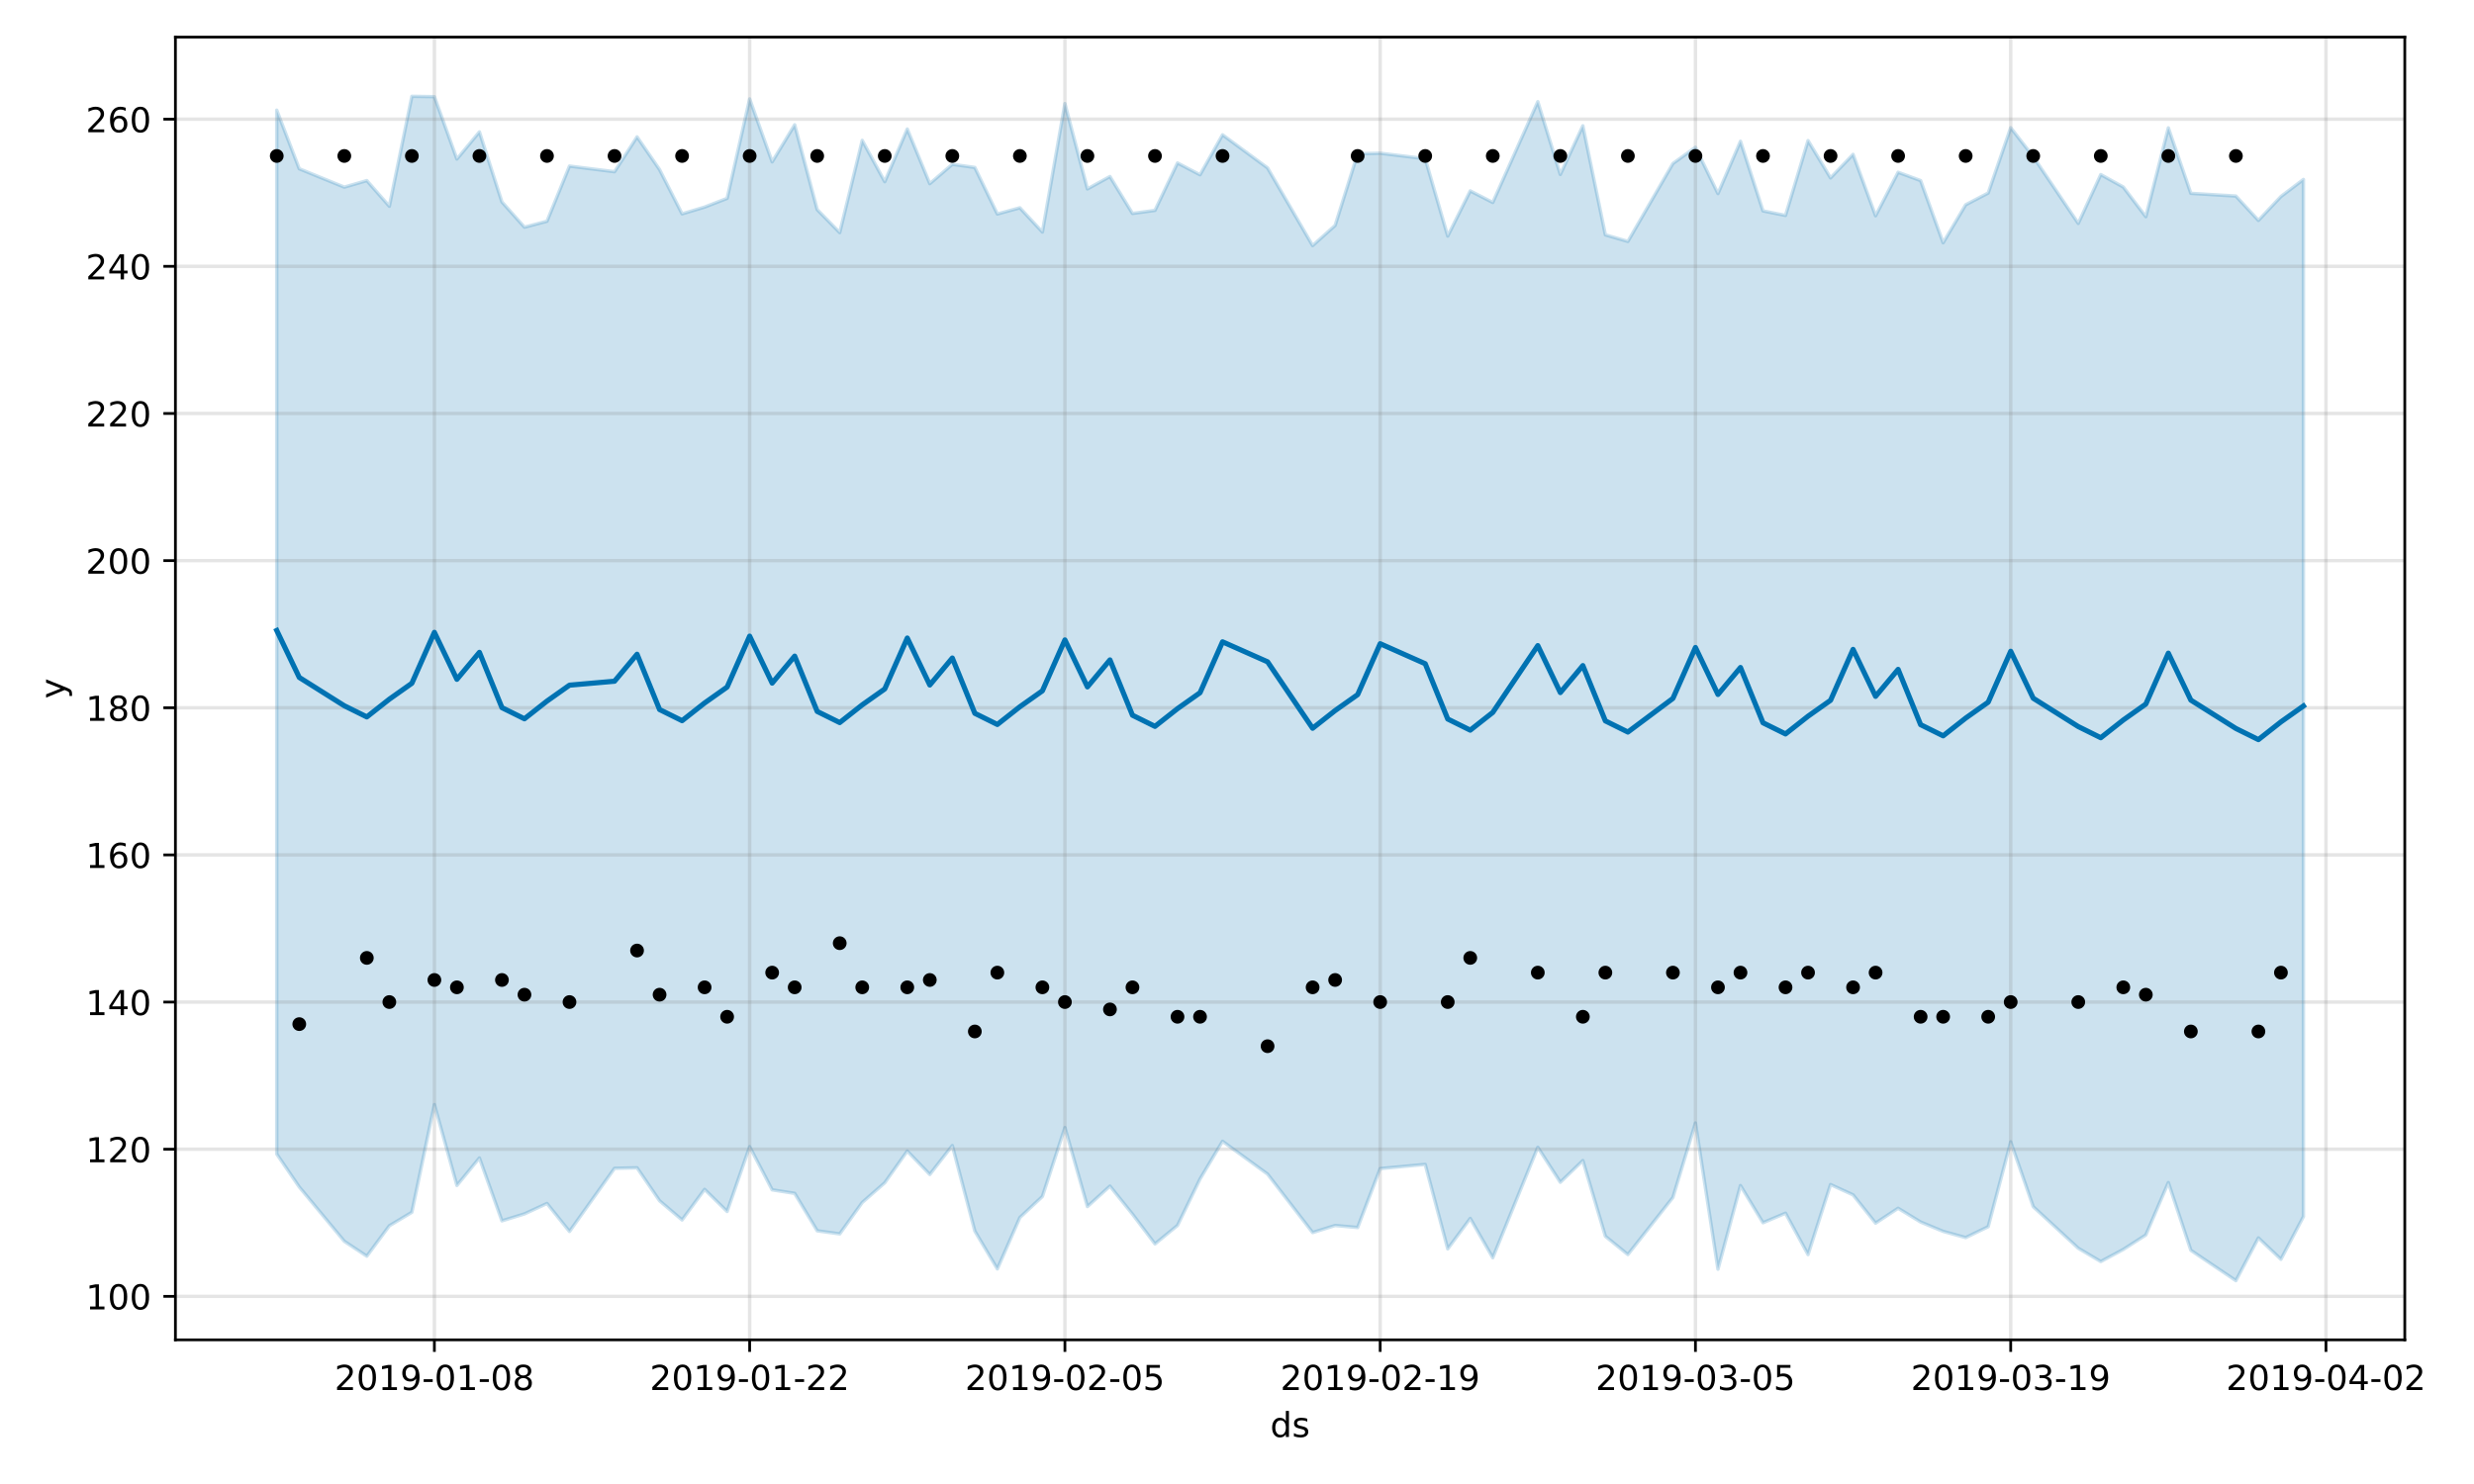 <?xml version="1.0" encoding="utf-8" standalone="no"?>
<!DOCTYPE svg PUBLIC "-//W3C//DTD SVG 1.1//EN"
  "http://www.w3.org/Graphics/SVG/1.1/DTD/svg11.dtd">
<!-- Created with matplotlib (https://matplotlib.org/) -->
<svg height="432pt" version="1.1" viewBox="0 0 720 432" width="720pt" xmlns="http://www.w3.org/2000/svg" xmlns:xlink="http://www.w3.org/1999/xlink">
 <defs>
  <style type="text/css">
*{stroke-linecap:butt;stroke-linejoin:round;}
  </style>
 </defs>
 <g id="figure_1">
  <g id="patch_1">
   <path d="M 0 432 
L 720 432 
L 720 0 
L 0 0 
z
" style="fill:#ffffff;"/>
  </g>
  <g id="axes_1">
   <g id="patch_2">
    <path d="M 51.05 390.04 
L 699.857 390.04 
L 699.857 10.8 
L 51.05 10.8 
z
" style="fill:#ffffff;"/>
   </g>
   <g id="PolyCollection_1">
    <defs>
     <path d="M 80.541 -399.928 
L 80.541 -96.059 
L 87.095 -86.464 
L 100.202 -70.656 
L 106.756 -66.321 
L 113.309 -75.169 
L 119.863 -79.093 
L 126.417 -110.454 
L 132.97 -86.907 
L 139.524 -94.914 
L 146.077 -76.601 
L 152.631 -78.624 
L 159.185 -81.662 
L 165.738 -73.509 
L 178.845 -91.898 
L 185.399 -92.044 
L 191.953 -82.447 
L 198.506 -76.86 
L 205.06 -85.768 
L 211.613 -79.331 
L 218.167 -98.21 
L 224.721 -85.63 
L 231.274 -84.603 
L 237.828 -73.71 
L 244.381 -72.806 
L 250.935 -81.949 
L 257.489 -87.685 
L 264.042 -96.919 
L 270.596 -90.104 
L 277.15 -98.521 
L 283.703 -73.623 
L 290.257 -62.612 
L 296.81 -77.564 
L 303.364 -83.695 
L 309.918 -103.761 
L 316.471 -80.758 
L 323.025 -86.718 
L 329.578 -78.561 
L 336.132 -69.885 
L 342.686 -75.262 
L 349.239 -88.781 
L 355.793 -99.76 
L 368.9 -90.213 
L 382.007 -73.197 
L 388.561 -75.247 
L 395.114 -74.664 
L 401.668 -91.821 
L 414.775 -93.027 
L 421.329 -68.44 
L 427.883 -77.309 
L 434.436 -65.859 
L 447.543 -98.015 
L 454.097 -87.832 
L 460.651 -94.151 
L 467.204 -72.116 
L 473.758 -66.79 
L 486.865 -83.417 
L 493.419 -105.096 
L 499.972 -62.527 
L 506.526 -86.882 
L 513.079 -76.054 
L 519.633 -78.825 
L 526.187 -66.779 
L 532.74 -87.174 
L 539.294 -84.165 
L 545.847 -75.936 
L 552.401 -80.271 
L 558.955 -76.261 
L 565.508 -73.539 
L 572.062 -71.732 
L 578.616 -74.899 
L 585.169 -99.605 
L 591.723 -80.735 
L 604.83 -68.63 
L 611.384 -64.758 
L 617.937 -68.277 
L 624.491 -72.488 
L 631.044 -87.751 
L 637.598 -68.028 
L 650.705 -59.198 
L 657.259 -71.635 
L 663.812 -65.407 
L 670.366 -77.844 
L 670.366 -379.763 
L 670.366 -379.763 
L 663.812 -374.793 
L 657.259 -367.842 
L 650.705 -374.928 
L 637.598 -375.72 
L 631.044 -394.778 
L 624.491 -368.925 
L 617.937 -377.557 
L 611.384 -381.181 
L 604.83 -366.969 
L 591.723 -386.397 
L 585.169 -394.823 
L 578.616 -375.815 
L 572.062 -372.387 
L 565.508 -361.327 
L 558.955 -379.433 
L 552.401 -381.854 
L 545.847 -369.192 
L 539.294 -387.064 
L 532.74 -380.21 
L 526.187 -391.072 
L 519.633 -369.292 
L 513.079 -370.606 
L 506.526 -390.872 
L 499.972 -375.648 
L 493.419 -389.122 
L 486.865 -384.398 
L 473.758 -361.723 
L 467.204 -363.64 
L 460.651 -395.387 
L 454.097 -381.222 
L 447.543 -402.401 
L 434.436 -373.063 
L 427.883 -376.428 
L 421.329 -363.282 
L 414.775 -385.802 
L 401.668 -387.4 
L 395.114 -387.245 
L 388.561 -366.385 
L 382.007 -360.509 
L 368.9 -383.119 
L 355.793 -392.762 
L 349.239 -381.127 
L 342.686 -384.558 
L 336.132 -370.757 
L 329.578 -369.869 
L 323.025 -380.615 
L 316.471 -377.004 
L 309.918 -401.846 
L 303.364 -364.458 
L 296.81 -371.509 
L 290.257 -369.708 
L 283.703 -383.254 
L 277.15 -384.172 
L 270.596 -378.537 
L 264.042 -394.442 
L 257.489 -379.108 
L 250.935 -391.138 
L 244.381 -364.287 
L 237.828 -370.981 
L 231.274 -395.67 
L 224.721 -384.879 
L 218.167 -403.202 
L 211.613 -374.259 
L 205.06 -371.719 
L 198.506 -369.746 
L 191.953 -382.632 
L 185.399 -392.156 
L 178.845 -382.018 
L 165.738 -383.653 
L 159.185 -367.598 
L 152.631 -365.867 
L 146.077 -373.219 
L 139.524 -393.609 
L 132.97 -385.7 
L 126.417 -403.859 
L 119.863 -403.962 
L 113.309 -371.956 
L 106.756 -379.429 
L 100.202 -377.53 
L 87.095 -382.875 
L 80.541 -399.928 
z
" id="mf025998d9e" style="stroke:#0072b2;stroke-opacity:0.2;"/>
    </defs>
    <g clip-path="url(#pcf20d7d672)">
     <use style="fill:#0072b2;fill-opacity:0.2;stroke:#0072b2;stroke-opacity:0.2;" x="0" xlink:href="#mf025998d9e" y="432"/>
    </g>
   </g>
   <g id="matplotlib.axis_1">
    <g id="xtick_1">
     <g id="line2d_1">
      <path clip-path="url(#pcf20d7d672)" d="M 126.417 390.04 
L 126.417 10.8 
" style="fill:none;stroke:#808080;stroke-linecap:square;stroke-opacity:0.2;"/>
     </g>
     <g id="line2d_2">
      <defs>
       <path d="M 0 0 
L 0 3.5 
" id="m69022f1356" style="stroke:#000000;stroke-width:0.8;"/>
      </defs>
      <g>
       <use style="stroke:#000000;stroke-width:0.8;" x="126.417" xlink:href="#m69022f1356" y="390.04"/>
      </g>
     </g>
     <g id="text_1">
      <!-- 2019-01-08 -->
      <defs>
       <path d="M 19.188 8.297 
L 53.609 8.297 
L 53.609 0 
L 7.328 0 
L 7.328 8.297 
Q 12.938 14.109 22.625 23.891 
Q 32.328 33.688 34.812 36.531 
Q 39.547 41.844 41.422 45.531 
Q 43.312 49.219 43.312 52.781 
Q 43.312 58.594 39.234 62.25 
Q 35.156 65.922 28.609 65.922 
Q 23.969 65.922 18.812 64.312 
Q 13.672 62.703 7.812 59.422 
L 7.812 69.391 
Q 13.766 71.781 18.938 73 
Q 24.125 74.219 28.422 74.219 
Q 39.75 74.219 46.484 68.547 
Q 53.219 62.891 53.219 53.422 
Q 53.219 48.922 51.531 44.891 
Q 49.859 40.875 45.406 35.406 
Q 44.188 33.984 37.641 27.219 
Q 31.109 20.453 19.188 8.297 
z
" id="DejaVuSans-50"/>
       <path d="M 31.781 66.406 
Q 24.172 66.406 20.328 58.906 
Q 16.5 51.422 16.5 36.375 
Q 16.5 21.391 20.328 13.891 
Q 24.172 6.391 31.781 6.391 
Q 39.453 6.391 43.281 13.891 
Q 47.125 21.391 47.125 36.375 
Q 47.125 51.422 43.281 58.906 
Q 39.453 66.406 31.781 66.406 
z
M 31.781 74.219 
Q 44.047 74.219 50.516 64.516 
Q 56.984 54.828 56.984 36.375 
Q 56.984 17.969 50.516 8.266 
Q 44.047 -1.422 31.781 -1.422 
Q 19.531 -1.422 13.062 8.266 
Q 6.594 17.969 6.594 36.375 
Q 6.594 54.828 13.062 64.516 
Q 19.531 74.219 31.781 74.219 
z
" id="DejaVuSans-48"/>
       <path d="M 12.406 8.297 
L 28.516 8.297 
L 28.516 63.922 
L 10.984 60.406 
L 10.984 69.391 
L 28.422 72.906 
L 38.281 72.906 
L 38.281 8.297 
L 54.391 8.297 
L 54.391 0 
L 12.406 0 
z
" id="DejaVuSans-49"/>
       <path d="M 10.984 1.516 
L 10.984 10.5 
Q 14.703 8.734 18.5 7.812 
Q 22.312 6.891 25.984 6.891 
Q 35.75 6.891 40.891 13.453 
Q 46.047 20.016 46.781 33.406 
Q 43.953 29.203 39.594 26.953 
Q 35.25 24.703 29.984 24.703 
Q 19.047 24.703 12.672 31.312 
Q 6.297 37.938 6.297 49.422 
Q 6.297 60.641 12.938 67.422 
Q 19.578 74.219 30.609 74.219 
Q 43.266 74.219 49.922 64.516 
Q 56.594 54.828 56.594 36.375 
Q 56.594 19.141 48.406 8.859 
Q 40.234 -1.422 26.422 -1.422 
Q 22.703 -1.422 18.891 -0.688 
Q 15.094 0.047 10.984 1.516 
z
M 30.609 32.422 
Q 37.25 32.422 41.125 36.953 
Q 45.016 41.5 45.016 49.422 
Q 45.016 57.281 41.125 61.844 
Q 37.25 66.406 30.609 66.406 
Q 23.969 66.406 20.094 61.844 
Q 16.219 57.281 16.219 49.422 
Q 16.219 41.5 20.094 36.953 
Q 23.969 32.422 30.609 32.422 
z
" id="DejaVuSans-57"/>
       <path d="M 4.891 31.391 
L 31.203 31.391 
L 31.203 23.391 
L 4.891 23.391 
z
" id="DejaVuSans-45"/>
       <path d="M 31.781 34.625 
Q 24.75 34.625 20.719 30.859 
Q 16.703 27.094 16.703 20.516 
Q 16.703 13.922 20.719 10.156 
Q 24.75 6.391 31.781 6.391 
Q 38.812 6.391 42.859 10.172 
Q 46.922 13.969 46.922 20.516 
Q 46.922 27.094 42.891 30.859 
Q 38.875 34.625 31.781 34.625 
z
M 21.922 38.812 
Q 15.578 40.375 12.031 44.719 
Q 8.5 49.078 8.5 55.328 
Q 8.5 64.062 14.719 69.141 
Q 20.953 74.219 31.781 74.219 
Q 42.672 74.219 48.875 69.141 
Q 55.078 64.062 55.078 55.328 
Q 55.078 49.078 51.531 44.719 
Q 48 40.375 41.703 38.812 
Q 48.828 37.156 52.797 32.312 
Q 56.781 27.484 56.781 20.516 
Q 56.781 9.906 50.312 4.234 
Q 43.844 -1.422 31.781 -1.422 
Q 19.734 -1.422 13.25 4.234 
Q 6.781 9.906 6.781 20.516 
Q 6.781 27.484 10.781 32.312 
Q 14.797 37.156 21.922 38.812 
z
M 18.312 54.391 
Q 18.312 48.734 21.844 45.562 
Q 25.391 42.391 31.781 42.391 
Q 38.141 42.391 41.719 45.562 
Q 45.312 48.734 45.312 54.391 
Q 45.312 60.062 41.719 63.234 
Q 38.141 66.406 31.781 66.406 
Q 25.391 66.406 21.844 63.234 
Q 18.312 60.062 18.312 54.391 
z
" id="DejaVuSans-56"/>
      </defs>
      <g transform="translate(97.359 404.638)scale(0.1 -0.1)">
       <use xlink:href="#DejaVuSans-50"/>
       <use x="63.623" xlink:href="#DejaVuSans-48"/>
       <use x="127.246" xlink:href="#DejaVuSans-49"/>
       <use x="190.869" xlink:href="#DejaVuSans-57"/>
       <use x="254.492" xlink:href="#DejaVuSans-45"/>
       <use x="290.576" xlink:href="#DejaVuSans-48"/>
       <use x="354.199" xlink:href="#DejaVuSans-49"/>
       <use x="417.822" xlink:href="#DejaVuSans-45"/>
       <use x="453.906" xlink:href="#DejaVuSans-48"/>
       <use x="517.529" xlink:href="#DejaVuSans-56"/>
      </g>
     </g>
    </g>
    <g id="xtick_2">
     <g id="line2d_3">
      <path clip-path="url(#pcf20d7d672)" d="M 218.167 390.04 
L 218.167 10.8 
" style="fill:none;stroke:#808080;stroke-linecap:square;stroke-opacity:0.2;"/>
     </g>
     <g id="line2d_4">
      <g>
       <use style="stroke:#000000;stroke-width:0.8;" x="218.167" xlink:href="#m69022f1356" y="390.04"/>
      </g>
     </g>
     <g id="text_2">
      <!-- 2019-01-22 -->
      <g transform="translate(189.109 404.638)scale(0.1 -0.1)">
       <use xlink:href="#DejaVuSans-50"/>
       <use x="63.623" xlink:href="#DejaVuSans-48"/>
       <use x="127.246" xlink:href="#DejaVuSans-49"/>
       <use x="190.869" xlink:href="#DejaVuSans-57"/>
       <use x="254.492" xlink:href="#DejaVuSans-45"/>
       <use x="290.576" xlink:href="#DejaVuSans-48"/>
       <use x="354.199" xlink:href="#DejaVuSans-49"/>
       <use x="417.822" xlink:href="#DejaVuSans-45"/>
       <use x="453.906" xlink:href="#DejaVuSans-50"/>
       <use x="517.529" xlink:href="#DejaVuSans-50"/>
      </g>
     </g>
    </g>
    <g id="xtick_3">
     <g id="line2d_5">
      <path clip-path="url(#pcf20d7d672)" d="M 309.918 390.04 
L 309.918 10.8 
" style="fill:none;stroke:#808080;stroke-linecap:square;stroke-opacity:0.2;"/>
     </g>
     <g id="line2d_6">
      <g>
       <use style="stroke:#000000;stroke-width:0.8;" x="309.918" xlink:href="#m69022f1356" y="390.04"/>
      </g>
     </g>
     <g id="text_3">
      <!-- 2019-02-05 -->
      <defs>
       <path d="M 10.797 72.906 
L 49.516 72.906 
L 49.516 64.594 
L 19.828 64.594 
L 19.828 46.734 
Q 21.969 47.469 24.109 47.828 
Q 26.266 48.188 28.422 48.188 
Q 40.625 48.188 47.75 41.5 
Q 54.891 34.812 54.891 23.391 
Q 54.891 11.625 47.562 5.094 
Q 40.234 -1.422 26.906 -1.422 
Q 22.312 -1.422 17.547 -0.641 
Q 12.797 0.141 7.719 1.703 
L 7.719 11.625 
Q 12.109 9.234 16.797 8.062 
Q 21.484 6.891 26.703 6.891 
Q 35.156 6.891 40.078 11.328 
Q 45.016 15.766 45.016 23.391 
Q 45.016 31 40.078 35.438 
Q 35.156 39.891 26.703 39.891 
Q 22.75 39.891 18.812 39.016 
Q 14.891 38.141 10.797 36.281 
z
" id="DejaVuSans-53"/>
      </defs>
      <g transform="translate(280.86 404.638)scale(0.1 -0.1)">
       <use xlink:href="#DejaVuSans-50"/>
       <use x="63.623" xlink:href="#DejaVuSans-48"/>
       <use x="127.246" xlink:href="#DejaVuSans-49"/>
       <use x="190.869" xlink:href="#DejaVuSans-57"/>
       <use x="254.492" xlink:href="#DejaVuSans-45"/>
       <use x="290.576" xlink:href="#DejaVuSans-48"/>
       <use x="354.199" xlink:href="#DejaVuSans-50"/>
       <use x="417.822" xlink:href="#DejaVuSans-45"/>
       <use x="453.906" xlink:href="#DejaVuSans-48"/>
       <use x="517.529" xlink:href="#DejaVuSans-53"/>
      </g>
     </g>
    </g>
    <g id="xtick_4">
     <g id="line2d_7">
      <path clip-path="url(#pcf20d7d672)" d="M 401.668 390.04 
L 401.668 10.8 
" style="fill:none;stroke:#808080;stroke-linecap:square;stroke-opacity:0.2;"/>
     </g>
     <g id="line2d_8">
      <g>
       <use style="stroke:#000000;stroke-width:0.8;" x="401.668" xlink:href="#m69022f1356" y="390.04"/>
      </g>
     </g>
     <g id="text_4">
      <!-- 2019-02-19 -->
      <g transform="translate(372.61 404.638)scale(0.1 -0.1)">
       <use xlink:href="#DejaVuSans-50"/>
       <use x="63.623" xlink:href="#DejaVuSans-48"/>
       <use x="127.246" xlink:href="#DejaVuSans-49"/>
       <use x="190.869" xlink:href="#DejaVuSans-57"/>
       <use x="254.492" xlink:href="#DejaVuSans-45"/>
       <use x="290.576" xlink:href="#DejaVuSans-48"/>
       <use x="354.199" xlink:href="#DejaVuSans-50"/>
       <use x="417.822" xlink:href="#DejaVuSans-45"/>
       <use x="453.906" xlink:href="#DejaVuSans-49"/>
       <use x="517.529" xlink:href="#DejaVuSans-57"/>
      </g>
     </g>
    </g>
    <g id="xtick_5">
     <g id="line2d_9">
      <path clip-path="url(#pcf20d7d672)" d="M 493.419 390.04 
L 493.419 10.8 
" style="fill:none;stroke:#808080;stroke-linecap:square;stroke-opacity:0.2;"/>
     </g>
     <g id="line2d_10">
      <g>
       <use style="stroke:#000000;stroke-width:0.8;" x="493.419" xlink:href="#m69022f1356" y="390.04"/>
      </g>
     </g>
     <g id="text_5">
      <!-- 2019-03-05 -->
      <defs>
       <path d="M 40.578 39.312 
Q 47.656 37.797 51.625 33 
Q 55.609 28.219 55.609 21.188 
Q 55.609 10.406 48.188 4.484 
Q 40.766 -1.422 27.094 -1.422 
Q 22.516 -1.422 17.656 -0.516 
Q 12.797 0.391 7.625 2.203 
L 7.625 11.719 
Q 11.719 9.328 16.594 8.109 
Q 21.484 6.891 26.812 6.891 
Q 36.078 6.891 40.938 10.547 
Q 45.797 14.203 45.797 21.188 
Q 45.797 27.641 41.281 31.266 
Q 36.766 34.906 28.719 34.906 
L 20.219 34.906 
L 20.219 43.016 
L 29.109 43.016 
Q 36.375 43.016 40.234 45.922 
Q 44.094 48.828 44.094 54.297 
Q 44.094 59.906 40.109 62.906 
Q 36.141 65.922 28.719 65.922 
Q 24.656 65.922 20.016 65.031 
Q 15.375 64.156 9.812 62.312 
L 9.812 71.094 
Q 15.438 72.656 20.344 73.438 
Q 25.25 74.219 29.594 74.219 
Q 40.828 74.219 47.359 69.109 
Q 53.906 64.016 53.906 55.328 
Q 53.906 49.266 50.438 45.094 
Q 46.969 40.922 40.578 39.312 
z
" id="DejaVuSans-51"/>
      </defs>
      <g transform="translate(464.361 404.638)scale(0.1 -0.1)">
       <use xlink:href="#DejaVuSans-50"/>
       <use x="63.623" xlink:href="#DejaVuSans-48"/>
       <use x="127.246" xlink:href="#DejaVuSans-49"/>
       <use x="190.869" xlink:href="#DejaVuSans-57"/>
       <use x="254.492" xlink:href="#DejaVuSans-45"/>
       <use x="290.576" xlink:href="#DejaVuSans-48"/>
       <use x="354.199" xlink:href="#DejaVuSans-51"/>
       <use x="417.822" xlink:href="#DejaVuSans-45"/>
       <use x="453.906" xlink:href="#DejaVuSans-48"/>
       <use x="517.529" xlink:href="#DejaVuSans-53"/>
      </g>
     </g>
    </g>
    <g id="xtick_6">
     <g id="line2d_11">
      <path clip-path="url(#pcf20d7d672)" d="M 585.169 390.04 
L 585.169 10.8 
" style="fill:none;stroke:#808080;stroke-linecap:square;stroke-opacity:0.2;"/>
     </g>
     <g id="line2d_12">
      <g>
       <use style="stroke:#000000;stroke-width:0.8;" x="585.169" xlink:href="#m69022f1356" y="390.04"/>
      </g>
     </g>
     <g id="text_6">
      <!-- 2019-03-19 -->
      <g transform="translate(556.111 404.638)scale(0.1 -0.1)">
       <use xlink:href="#DejaVuSans-50"/>
       <use x="63.623" xlink:href="#DejaVuSans-48"/>
       <use x="127.246" xlink:href="#DejaVuSans-49"/>
       <use x="190.869" xlink:href="#DejaVuSans-57"/>
       <use x="254.492" xlink:href="#DejaVuSans-45"/>
       <use x="290.576" xlink:href="#DejaVuSans-48"/>
       <use x="354.199" xlink:href="#DejaVuSans-51"/>
       <use x="417.822" xlink:href="#DejaVuSans-45"/>
       <use x="453.906" xlink:href="#DejaVuSans-49"/>
       <use x="517.529" xlink:href="#DejaVuSans-57"/>
      </g>
     </g>
    </g>
    <g id="xtick_7">
     <g id="line2d_13">
      <path clip-path="url(#pcf20d7d672)" d="M 676.92 390.04 
L 676.92 10.8 
" style="fill:none;stroke:#808080;stroke-linecap:square;stroke-opacity:0.2;"/>
     </g>
     <g id="line2d_14">
      <g>
       <use style="stroke:#000000;stroke-width:0.8;" x="676.92" xlink:href="#m69022f1356" y="390.04"/>
      </g>
     </g>
     <g id="text_7">
      <!-- 2019-04-02 -->
      <defs>
       <path d="M 37.797 64.312 
L 12.891 25.391 
L 37.797 25.391 
z
M 35.203 72.906 
L 47.609 72.906 
L 47.609 25.391 
L 58.016 25.391 
L 58.016 17.188 
L 47.609 17.188 
L 47.609 0 
L 37.797 0 
L 37.797 17.188 
L 4.891 17.188 
L 4.891 26.703 
z
" id="DejaVuSans-52"/>
      </defs>
      <g transform="translate(647.862 404.638)scale(0.1 -0.1)">
       <use xlink:href="#DejaVuSans-50"/>
       <use x="63.623" xlink:href="#DejaVuSans-48"/>
       <use x="127.246" xlink:href="#DejaVuSans-49"/>
       <use x="190.869" xlink:href="#DejaVuSans-57"/>
       <use x="254.492" xlink:href="#DejaVuSans-45"/>
       <use x="290.576" xlink:href="#DejaVuSans-48"/>
       <use x="354.199" xlink:href="#DejaVuSans-52"/>
       <use x="417.822" xlink:href="#DejaVuSans-45"/>
       <use x="453.906" xlink:href="#DejaVuSans-48"/>
       <use x="517.529" xlink:href="#DejaVuSans-50"/>
      </g>
     </g>
    </g>
    <g id="text_8">
     <!-- ds -->
     <defs>
      <path d="M 45.406 46.391 
L 45.406 75.984 
L 54.391 75.984 
L 54.391 0 
L 45.406 0 
L 45.406 8.203 
Q 42.578 3.328 38.25 0.953 
Q 33.938 -1.422 27.875 -1.422 
Q 17.969 -1.422 11.734 6.484 
Q 5.516 14.406 5.516 27.297 
Q 5.516 40.188 11.734 48.094 
Q 17.969 56 27.875 56 
Q 33.938 56 38.25 53.625 
Q 42.578 51.266 45.406 46.391 
z
M 14.797 27.297 
Q 14.797 17.391 18.875 11.75 
Q 22.953 6.109 30.078 6.109 
Q 37.203 6.109 41.297 11.75 
Q 45.406 17.391 45.406 27.297 
Q 45.406 37.203 41.297 42.844 
Q 37.203 48.484 30.078 48.484 
Q 22.953 48.484 18.875 42.844 
Q 14.797 37.203 14.797 27.297 
z
" id="DejaVuSans-100"/>
      <path d="M 44.281 53.078 
L 44.281 44.578 
Q 40.484 46.531 36.375 47.5 
Q 32.281 48.484 27.875 48.484 
Q 21.188 48.484 17.844 46.438 
Q 14.5 44.391 14.5 40.281 
Q 14.5 37.156 16.891 35.375 
Q 19.281 33.594 26.516 31.984 
L 29.594 31.297 
Q 39.156 29.25 43.188 25.516 
Q 47.219 21.781 47.219 15.094 
Q 47.219 7.469 41.188 3.016 
Q 35.156 -1.422 24.609 -1.422 
Q 20.219 -1.422 15.453 -0.562 
Q 10.688 0.297 5.422 2 
L 5.422 11.281 
Q 10.406 8.688 15.234 7.391 
Q 20.062 6.109 24.812 6.109 
Q 31.156 6.109 34.562 8.281 
Q 37.984 10.453 37.984 14.406 
Q 37.984 18.062 35.516 20.016 
Q 33.062 21.969 24.703 23.781 
L 21.578 24.516 
Q 13.234 26.266 9.516 29.906 
Q 5.812 33.547 5.812 39.891 
Q 5.812 47.609 11.281 51.797 
Q 16.75 56 26.812 56 
Q 31.781 56 36.172 55.266 
Q 40.578 54.547 44.281 53.078 
z
" id="DejaVuSans-115"/>
     </defs>
     <g transform="translate(369.675 418.317)scale(0.1 -0.1)">
      <use xlink:href="#DejaVuSans-100"/>
      <use x="63.477" xlink:href="#DejaVuSans-115"/>
     </g>
    </g>
   </g>
   <g id="matplotlib.axis_2">
    <g id="ytick_1">
     <g id="line2d_15">
      <path clip-path="url(#pcf20d7d672)" d="M 51.05 377.37 
L 699.857 377.37 
" style="fill:none;stroke:#808080;stroke-linecap:square;stroke-opacity:0.2;"/>
     </g>
     <g id="line2d_16">
      <defs>
       <path d="M 0 0 
L -3.5 0 
" id="m39b5bfd193" style="stroke:#000000;stroke-width:0.8;"/>
      </defs>
      <g>
       <use style="stroke:#000000;stroke-width:0.8;" x="51.05" xlink:href="#m39b5bfd193" y="377.37"/>
      </g>
     </g>
     <g id="text_9">
      <!-- 100 -->
      <g transform="translate(24.962 381.169)scale(0.1 -0.1)">
       <use xlink:href="#DejaVuSans-49"/>
       <use x="63.623" xlink:href="#DejaVuSans-48"/>
       <use x="127.246" xlink:href="#DejaVuSans-48"/>
      </g>
     </g>
    </g>
    <g id="ytick_2">
     <g id="line2d_17">
      <path clip-path="url(#pcf20d7d672)" d="M 51.05 334.535 
L 699.857 334.535 
" style="fill:none;stroke:#808080;stroke-linecap:square;stroke-opacity:0.2;"/>
     </g>
     <g id="line2d_18">
      <g>
       <use style="stroke:#000000;stroke-width:0.8;" x="51.05" xlink:href="#m39b5bfd193" y="334.535"/>
      </g>
     </g>
     <g id="text_10">
      <!-- 120 -->
      <g transform="translate(24.962 338.334)scale(0.1 -0.1)">
       <use xlink:href="#DejaVuSans-49"/>
       <use x="63.623" xlink:href="#DejaVuSans-50"/>
       <use x="127.246" xlink:href="#DejaVuSans-48"/>
      </g>
     </g>
    </g>
    <g id="ytick_3">
     <g id="line2d_19">
      <path clip-path="url(#pcf20d7d672)" d="M 51.05 291.7 
L 699.857 291.7 
" style="fill:none;stroke:#808080;stroke-linecap:square;stroke-opacity:0.2;"/>
     </g>
     <g id="line2d_20">
      <g>
       <use style="stroke:#000000;stroke-width:0.8;" x="51.05" xlink:href="#m39b5bfd193" y="291.7"/>
      </g>
     </g>
     <g id="text_11">
      <!-- 140 -->
      <g transform="translate(24.962 295.499)scale(0.1 -0.1)">
       <use xlink:href="#DejaVuSans-49"/>
       <use x="63.623" xlink:href="#DejaVuSans-52"/>
       <use x="127.246" xlink:href="#DejaVuSans-48"/>
      </g>
     </g>
    </g>
    <g id="ytick_4">
     <g id="line2d_21">
      <path clip-path="url(#pcf20d7d672)" d="M 51.05 248.865 
L 699.857 248.865 
" style="fill:none;stroke:#808080;stroke-linecap:square;stroke-opacity:0.2;"/>
     </g>
     <g id="line2d_22">
      <g>
       <use style="stroke:#000000;stroke-width:0.8;" x="51.05" xlink:href="#m39b5bfd193" y="248.865"/>
      </g>
     </g>
     <g id="text_12">
      <!-- 160 -->
      <defs>
       <path d="M 33.016 40.375 
Q 26.375 40.375 22.484 35.828 
Q 18.609 31.297 18.609 23.391 
Q 18.609 15.531 22.484 10.953 
Q 26.375 6.391 33.016 6.391 
Q 39.656 6.391 43.531 10.953 
Q 47.406 15.531 47.406 23.391 
Q 47.406 31.297 43.531 35.828 
Q 39.656 40.375 33.016 40.375 
z
M 52.594 71.297 
L 52.594 62.312 
Q 48.875 64.062 45.094 64.984 
Q 41.312 65.922 37.594 65.922 
Q 27.828 65.922 22.672 59.328 
Q 17.531 52.734 16.797 39.406 
Q 19.672 43.656 24.016 45.922 
Q 28.375 48.188 33.594 48.188 
Q 44.578 48.188 50.953 41.516 
Q 57.328 34.859 57.328 23.391 
Q 57.328 12.156 50.688 5.359 
Q 44.047 -1.422 33.016 -1.422 
Q 20.359 -1.422 13.672 8.266 
Q 6.984 17.969 6.984 36.375 
Q 6.984 53.656 15.188 63.938 
Q 23.391 74.219 37.203 74.219 
Q 40.922 74.219 44.703 73.484 
Q 48.484 72.75 52.594 71.297 
z
" id="DejaVuSans-54"/>
      </defs>
      <g transform="translate(24.962 252.665)scale(0.1 -0.1)">
       <use xlink:href="#DejaVuSans-49"/>
       <use x="63.623" xlink:href="#DejaVuSans-54"/>
       <use x="127.246" xlink:href="#DejaVuSans-48"/>
      </g>
     </g>
    </g>
    <g id="ytick_5">
     <g id="line2d_23">
      <path clip-path="url(#pcf20d7d672)" d="M 51.05 206.031 
L 699.857 206.031 
" style="fill:none;stroke:#808080;stroke-linecap:square;stroke-opacity:0.2;"/>
     </g>
     <g id="line2d_24">
      <g>
       <use style="stroke:#000000;stroke-width:0.8;" x="51.05" xlink:href="#m39b5bfd193" y="206.031"/>
      </g>
     </g>
     <g id="text_13">
      <!-- 180 -->
      <g transform="translate(24.962 209.83)scale(0.1 -0.1)">
       <use xlink:href="#DejaVuSans-49"/>
       <use x="63.623" xlink:href="#DejaVuSans-56"/>
       <use x="127.246" xlink:href="#DejaVuSans-48"/>
      </g>
     </g>
    </g>
    <g id="ytick_6">
     <g id="line2d_25">
      <path clip-path="url(#pcf20d7d672)" d="M 51.05 163.196 
L 699.857 163.196 
" style="fill:none;stroke:#808080;stroke-linecap:square;stroke-opacity:0.2;"/>
     </g>
     <g id="line2d_26">
      <g>
       <use style="stroke:#000000;stroke-width:0.8;" x="51.05" xlink:href="#m39b5bfd193" y="163.196"/>
      </g>
     </g>
     <g id="text_14">
      <!-- 200 -->
      <g transform="translate(24.962 166.995)scale(0.1 -0.1)">
       <use xlink:href="#DejaVuSans-50"/>
       <use x="63.623" xlink:href="#DejaVuSans-48"/>
       <use x="127.246" xlink:href="#DejaVuSans-48"/>
      </g>
     </g>
    </g>
    <g id="ytick_7">
     <g id="line2d_27">
      <path clip-path="url(#pcf20d7d672)" d="M 51.05 120.361 
L 699.857 120.361 
" style="fill:none;stroke:#808080;stroke-linecap:square;stroke-opacity:0.2;"/>
     </g>
     <g id="line2d_28">
      <g>
       <use style="stroke:#000000;stroke-width:0.8;" x="51.05" xlink:href="#m39b5bfd193" y="120.361"/>
      </g>
     </g>
     <g id="text_15">
      <!-- 220 -->
      <g transform="translate(24.962 124.16)scale(0.1 -0.1)">
       <use xlink:href="#DejaVuSans-50"/>
       <use x="63.623" xlink:href="#DejaVuSans-50"/>
       <use x="127.246" xlink:href="#DejaVuSans-48"/>
      </g>
     </g>
    </g>
    <g id="ytick_8">
     <g id="line2d_29">
      <path clip-path="url(#pcf20d7d672)" d="M 51.05 77.526 
L 699.857 77.526 
" style="fill:none;stroke:#808080;stroke-linecap:square;stroke-opacity:0.2;"/>
     </g>
     <g id="line2d_30">
      <g>
       <use style="stroke:#000000;stroke-width:0.8;" x="51.05" xlink:href="#m39b5bfd193" y="77.526"/>
      </g>
     </g>
     <g id="text_16">
      <!-- 240 -->
      <g transform="translate(24.962 81.326)scale(0.1 -0.1)">
       <use xlink:href="#DejaVuSans-50"/>
       <use x="63.623" xlink:href="#DejaVuSans-52"/>
       <use x="127.246" xlink:href="#DejaVuSans-48"/>
      </g>
     </g>
    </g>
    <g id="ytick_9">
     <g id="line2d_31">
      <path clip-path="url(#pcf20d7d672)" d="M 51.05 34.692 
L 699.857 34.692 
" style="fill:none;stroke:#808080;stroke-linecap:square;stroke-opacity:0.2;"/>
     </g>
     <g id="line2d_32">
      <g>
       <use style="stroke:#000000;stroke-width:0.8;" x="51.05" xlink:href="#m39b5bfd193" y="34.692"/>
      </g>
     </g>
     <g id="text_17">
      <!-- 260 -->
      <g transform="translate(24.962 38.491)scale(0.1 -0.1)">
       <use xlink:href="#DejaVuSans-50"/>
       <use x="63.623" xlink:href="#DejaVuSans-54"/>
       <use x="127.246" xlink:href="#DejaVuSans-48"/>
      </g>
     </g>
    </g>
    <g id="text_18">
     <!-- y -->
     <defs>
      <path d="M 32.172 -5.078 
Q 28.375 -14.844 24.75 -17.812 
Q 21.141 -20.797 15.094 -20.797 
L 7.906 -20.797 
L 7.906 -13.281 
L 13.188 -13.281 
Q 16.891 -13.281 18.938 -11.516 
Q 21 -9.766 23.484 -3.219 
L 25.094 0.875 
L 2.984 54.688 
L 12.5 54.688 
L 29.594 11.922 
L 46.688 54.688 
L 56.203 54.688 
z
" id="DejaVuSans-121"/>
     </defs>
     <g transform="translate(18.883 203.379)rotate(-90)scale(0.1 -0.1)">
      <use xlink:href="#DejaVuSans-121"/>
     </g>
    </g>
   </g>
   <g id="line2d_33">
    <defs>
     <path d="M 0 1.5 
C 0.398 1.5 0.779 1.342 1.061 1.061 
C 1.342 0.779 1.5 0.398 1.5 0 
C 1.5 -0.398 1.342 -0.779 1.061 -1.061 
C 0.779 -1.342 0.398 -1.5 0 -1.5 
C -0.398 -1.5 -0.779 -1.342 -1.061 -1.061 
C -1.342 -0.779 -1.5 -0.398 -1.5 0 
C -1.5 0.398 -1.342 0.779 -1.061 1.061 
C -0.779 1.342 -0.398 1.5 0 1.5 
z
" id="m49b4da88c0" style="stroke:#000000;"/>
    </defs>
    <g clip-path="url(#pcf20d7d672)">
     <use style="stroke:#000000;" x="80.541" xlink:href="#m49b4da88c0" y="45.4"/>
     <use style="stroke:#000000;" x="87.095" xlink:href="#m49b4da88c0" y="298.125"/>
     <use style="stroke:#000000;" x="100.202" xlink:href="#m49b4da88c0" y="45.4"/>
     <use style="stroke:#000000;" x="106.756" xlink:href="#m49b4da88c0" y="278.85"/>
     <use style="stroke:#000000;" x="113.309" xlink:href="#m49b4da88c0" y="291.7"/>
     <use style="stroke:#000000;" x="119.863" xlink:href="#m49b4da88c0" y="45.4"/>
     <use style="stroke:#000000;" x="126.417" xlink:href="#m49b4da88c0" y="285.275"/>
     <use style="stroke:#000000;" x="132.97" xlink:href="#m49b4da88c0" y="287.417"/>
     <use style="stroke:#000000;" x="139.524" xlink:href="#m49b4da88c0" y="45.4"/>
     <use style="stroke:#000000;" x="146.077" xlink:href="#m49b4da88c0" y="285.275"/>
     <use style="stroke:#000000;" x="152.631" xlink:href="#m49b4da88c0" y="289.558"/>
     <use style="stroke:#000000;" x="159.185" xlink:href="#m49b4da88c0" y="45.4"/>
     <use style="stroke:#000000;" x="165.738" xlink:href="#m49b4da88c0" y="291.7"/>
     <use style="stroke:#000000;" x="178.845" xlink:href="#m49b4da88c0" y="45.4"/>
     <use style="stroke:#000000;" x="185.399" xlink:href="#m49b4da88c0" y="276.708"/>
     <use style="stroke:#000000;" x="191.953" xlink:href="#m49b4da88c0" y="289.558"/>
     <use style="stroke:#000000;" x="198.506" xlink:href="#m49b4da88c0" y="45.4"/>
     <use style="stroke:#000000;" x="205.06" xlink:href="#m49b4da88c0" y="287.417"/>
     <use style="stroke:#000000;" x="211.613" xlink:href="#m49b4da88c0" y="295.984"/>
     <use style="stroke:#000000;" x="218.167" xlink:href="#m49b4da88c0" y="45.4"/>
     <use style="stroke:#000000;" x="224.721" xlink:href="#m49b4da88c0" y="283.133"/>
     <use style="stroke:#000000;" x="231.274" xlink:href="#m49b4da88c0" y="287.417"/>
     <use style="stroke:#000000;" x="237.828" xlink:href="#m49b4da88c0" y="45.4"/>
     <use style="stroke:#000000;" x="244.381" xlink:href="#m49b4da88c0" y="274.566"/>
     <use style="stroke:#000000;" x="250.935" xlink:href="#m49b4da88c0" y="287.417"/>
     <use style="stroke:#000000;" x="257.489" xlink:href="#m49b4da88c0" y="45.4"/>
     <use style="stroke:#000000;" x="264.042" xlink:href="#m49b4da88c0" y="287.417"/>
     <use style="stroke:#000000;" x="270.596" xlink:href="#m49b4da88c0" y="285.275"/>
     <use style="stroke:#000000;" x="277.15" xlink:href="#m49b4da88c0" y="45.4"/>
     <use style="stroke:#000000;" x="283.703" xlink:href="#m49b4da88c0" y="300.267"/>
     <use style="stroke:#000000;" x="290.257" xlink:href="#m49b4da88c0" y="283.133"/>
     <use style="stroke:#000000;" x="296.81" xlink:href="#m49b4da88c0" y="45.4"/>
     <use style="stroke:#000000;" x="303.364" xlink:href="#m49b4da88c0" y="287.417"/>
     <use style="stroke:#000000;" x="309.918" xlink:href="#m49b4da88c0" y="291.7"/>
     <use style="stroke:#000000;" x="316.471" xlink:href="#m49b4da88c0" y="45.4"/>
     <use style="stroke:#000000;" x="323.025" xlink:href="#m49b4da88c0" y="293.842"/>
     <use style="stroke:#000000;" x="329.578" xlink:href="#m49b4da88c0" y="287.417"/>
     <use style="stroke:#000000;" x="336.132" xlink:href="#m49b4da88c0" y="45.4"/>
     <use style="stroke:#000000;" x="342.686" xlink:href="#m49b4da88c0" y="295.984"/>
     <use style="stroke:#000000;" x="349.239" xlink:href="#m49b4da88c0" y="295.984"/>
     <use style="stroke:#000000;" x="355.793" xlink:href="#m49b4da88c0" y="45.4"/>
     <use style="stroke:#000000;" x="368.9" xlink:href="#m49b4da88c0" y="304.551"/>
     <use style="stroke:#000000;" x="382.007" xlink:href="#m49b4da88c0" y="287.417"/>
     <use style="stroke:#000000;" x="388.561" xlink:href="#m49b4da88c0" y="285.275"/>
     <use style="stroke:#000000;" x="395.114" xlink:href="#m49b4da88c0" y="45.4"/>
     <use style="stroke:#000000;" x="401.668" xlink:href="#m49b4da88c0" y="291.7"/>
     <use style="stroke:#000000;" x="414.775" xlink:href="#m49b4da88c0" y="45.4"/>
     <use style="stroke:#000000;" x="421.329" xlink:href="#m49b4da88c0" y="291.7"/>
     <use style="stroke:#000000;" x="427.883" xlink:href="#m49b4da88c0" y="278.85"/>
     <use style="stroke:#000000;" x="434.436" xlink:href="#m49b4da88c0" y="45.4"/>
     <use style="stroke:#000000;" x="447.543" xlink:href="#m49b4da88c0" y="283.133"/>
     <use style="stroke:#000000;" x="454.097" xlink:href="#m49b4da88c0" y="45.4"/>
     <use style="stroke:#000000;" x="460.651" xlink:href="#m49b4da88c0" y="295.984"/>
     <use style="stroke:#000000;" x="467.204" xlink:href="#m49b4da88c0" y="283.133"/>
     <use style="stroke:#000000;" x="473.758" xlink:href="#m49b4da88c0" y="45.4"/>
     <use style="stroke:#000000;" x="486.865" xlink:href="#m49b4da88c0" y="283.133"/>
     <use style="stroke:#000000;" x="493.419" xlink:href="#m49b4da88c0" y="45.4"/>
     <use style="stroke:#000000;" x="499.972" xlink:href="#m49b4da88c0" y="287.417"/>
     <use style="stroke:#000000;" x="506.526" xlink:href="#m49b4da88c0" y="283.133"/>
     <use style="stroke:#000000;" x="513.079" xlink:href="#m49b4da88c0" y="45.4"/>
     <use style="stroke:#000000;" x="519.633" xlink:href="#m49b4da88c0" y="287.417"/>
     <use style="stroke:#000000;" x="526.187" xlink:href="#m49b4da88c0" y="283.133"/>
     <use style="stroke:#000000;" x="532.74" xlink:href="#m49b4da88c0" y="45.4"/>
     <use style="stroke:#000000;" x="539.294" xlink:href="#m49b4da88c0" y="287.417"/>
     <use style="stroke:#000000;" x="545.847" xlink:href="#m49b4da88c0" y="283.133"/>
     <use style="stroke:#000000;" x="552.401" xlink:href="#m49b4da88c0" y="45.4"/>
     <use style="stroke:#000000;" x="558.955" xlink:href="#m49b4da88c0" y="295.984"/>
     <use style="stroke:#000000;" x="565.508" xlink:href="#m49b4da88c0" y="295.984"/>
     <use style="stroke:#000000;" x="572.062" xlink:href="#m49b4da88c0" y="45.4"/>
     <use style="stroke:#000000;" x="578.616" xlink:href="#m49b4da88c0" y="295.984"/>
     <use style="stroke:#000000;" x="585.169" xlink:href="#m49b4da88c0" y="291.7"/>
     <use style="stroke:#000000;" x="591.723" xlink:href="#m49b4da88c0" y="45.4"/>
     <use style="stroke:#000000;" x="604.83" xlink:href="#m49b4da88c0" y="291.7"/>
     <use style="stroke:#000000;" x="611.384" xlink:href="#m49b4da88c0" y="45.4"/>
     <use style="stroke:#000000;" x="617.937" xlink:href="#m49b4da88c0" y="287.417"/>
     <use style="stroke:#000000;" x="624.491" xlink:href="#m49b4da88c0" y="289.558"/>
     <use style="stroke:#000000;" x="631.044" xlink:href="#m49b4da88c0" y="45.4"/>
     <use style="stroke:#000000;" x="637.598" xlink:href="#m49b4da88c0" y="300.267"/>
     <use style="stroke:#000000;" x="650.705" xlink:href="#m49b4da88c0" y="45.4"/>
     <use style="stroke:#000000;" x="657.259" xlink:href="#m49b4da88c0" y="300.267"/>
     <use style="stroke:#000000;" x="663.812" xlink:href="#m49b4da88c0" y="283.133"/>
    </g>
   </g>
   <g id="line2d_34">
    <path clip-path="url(#pcf20d7d672)" d="M 80.541 183.534 
L 87.095 197.203 
L 100.202 205.45 
L 106.756 208.695 
L 113.309 203.537 
L 119.863 198.905 
L 126.417 184.084 
L 132.97 197.754 
L 139.524 189.903 
L 146.077 206.001 
L 152.631 209.245 
L 159.185 204.088 
L 165.738 199.456 
L 178.845 198.305 
L 185.399 190.454 
L 191.953 206.551 
L 198.506 209.796 
L 205.06 204.639 
L 211.613 200.007 
L 218.167 185.186 
L 224.721 198.856 
L 231.274 191.005 
L 237.828 207.102 
L 244.381 210.347 
L 250.935 205.189 
L 257.489 200.557 
L 264.042 185.737 
L 270.596 199.407 
L 277.15 191.555 
L 283.703 207.653 
L 290.257 210.898 
L 296.81 205.74 
L 303.364 201.108 
L 309.918 186.288 
L 316.471 199.958 
L 323.025 192.106 
L 329.578 208.204 
L 336.132 211.449 
L 342.686 206.291 
L 349.239 201.659 
L 355.793 186.838 
L 368.9 192.657 
L 382.007 211.999 
L 388.561 206.842 
L 395.114 202.21 
L 401.668 187.389 
L 414.775 193.208 
L 421.329 209.306 
L 427.883 212.55 
L 434.436 207.393 
L 447.543 187.94 
L 454.097 201.61 
L 460.651 193.759 
L 467.204 209.856 
L 473.758 213.101 
L 486.865 203.311 
L 493.419 188.491 
L 499.972 202.161 
L 506.526 194.309 
L 513.079 210.407 
L 519.633 213.652 
L 526.187 208.494 
L 532.74 203.862 
L 539.294 189.042 
L 545.847 202.712 
L 552.401 194.86 
L 558.955 210.958 
L 565.508 214.203 
L 572.062 209.045 
L 578.616 204.413 
L 585.169 189.592 
L 591.723 203.262 
L 604.83 211.509 
L 611.384 214.754 
L 617.937 209.596 
L 624.491 204.964 
L 631.044 190.143 
L 637.598 203.813 
L 650.705 212.06 
L 657.259 215.304 
L 663.812 210.147 
L 670.366 205.515 
" style="fill:none;stroke:#0072b2;stroke-linecap:square;stroke-width:1.5;"/>
   </g>
   <g id="patch_3">
    <path d="M 51.05 390.04 
L 51.05 10.8 
" style="fill:none;stroke:#000000;stroke-linecap:square;stroke-linejoin:miter;stroke-width:0.8;"/>
   </g>
   <g id="patch_4">
    <path d="M 699.857 390.04 
L 699.857 10.8 
" style="fill:none;stroke:#000000;stroke-linecap:square;stroke-linejoin:miter;stroke-width:0.8;"/>
   </g>
   <g id="patch_5">
    <path d="M 51.05 390.04 
L 699.857 390.04 
" style="fill:none;stroke:#000000;stroke-linecap:square;stroke-linejoin:miter;stroke-width:0.8;"/>
   </g>
   <g id="patch_6">
    <path d="M 51.05 10.8 
L 699.857 10.8 
" style="fill:none;stroke:#000000;stroke-linecap:square;stroke-linejoin:miter;stroke-width:0.8;"/>
   </g>
  </g>
 </g>
 <defs>
  <clipPath id="pcf20d7d672">
   <rect height="379.24" width="648.807" x="51.05" y="10.8"/>
  </clipPath>
 </defs>
</svg>
